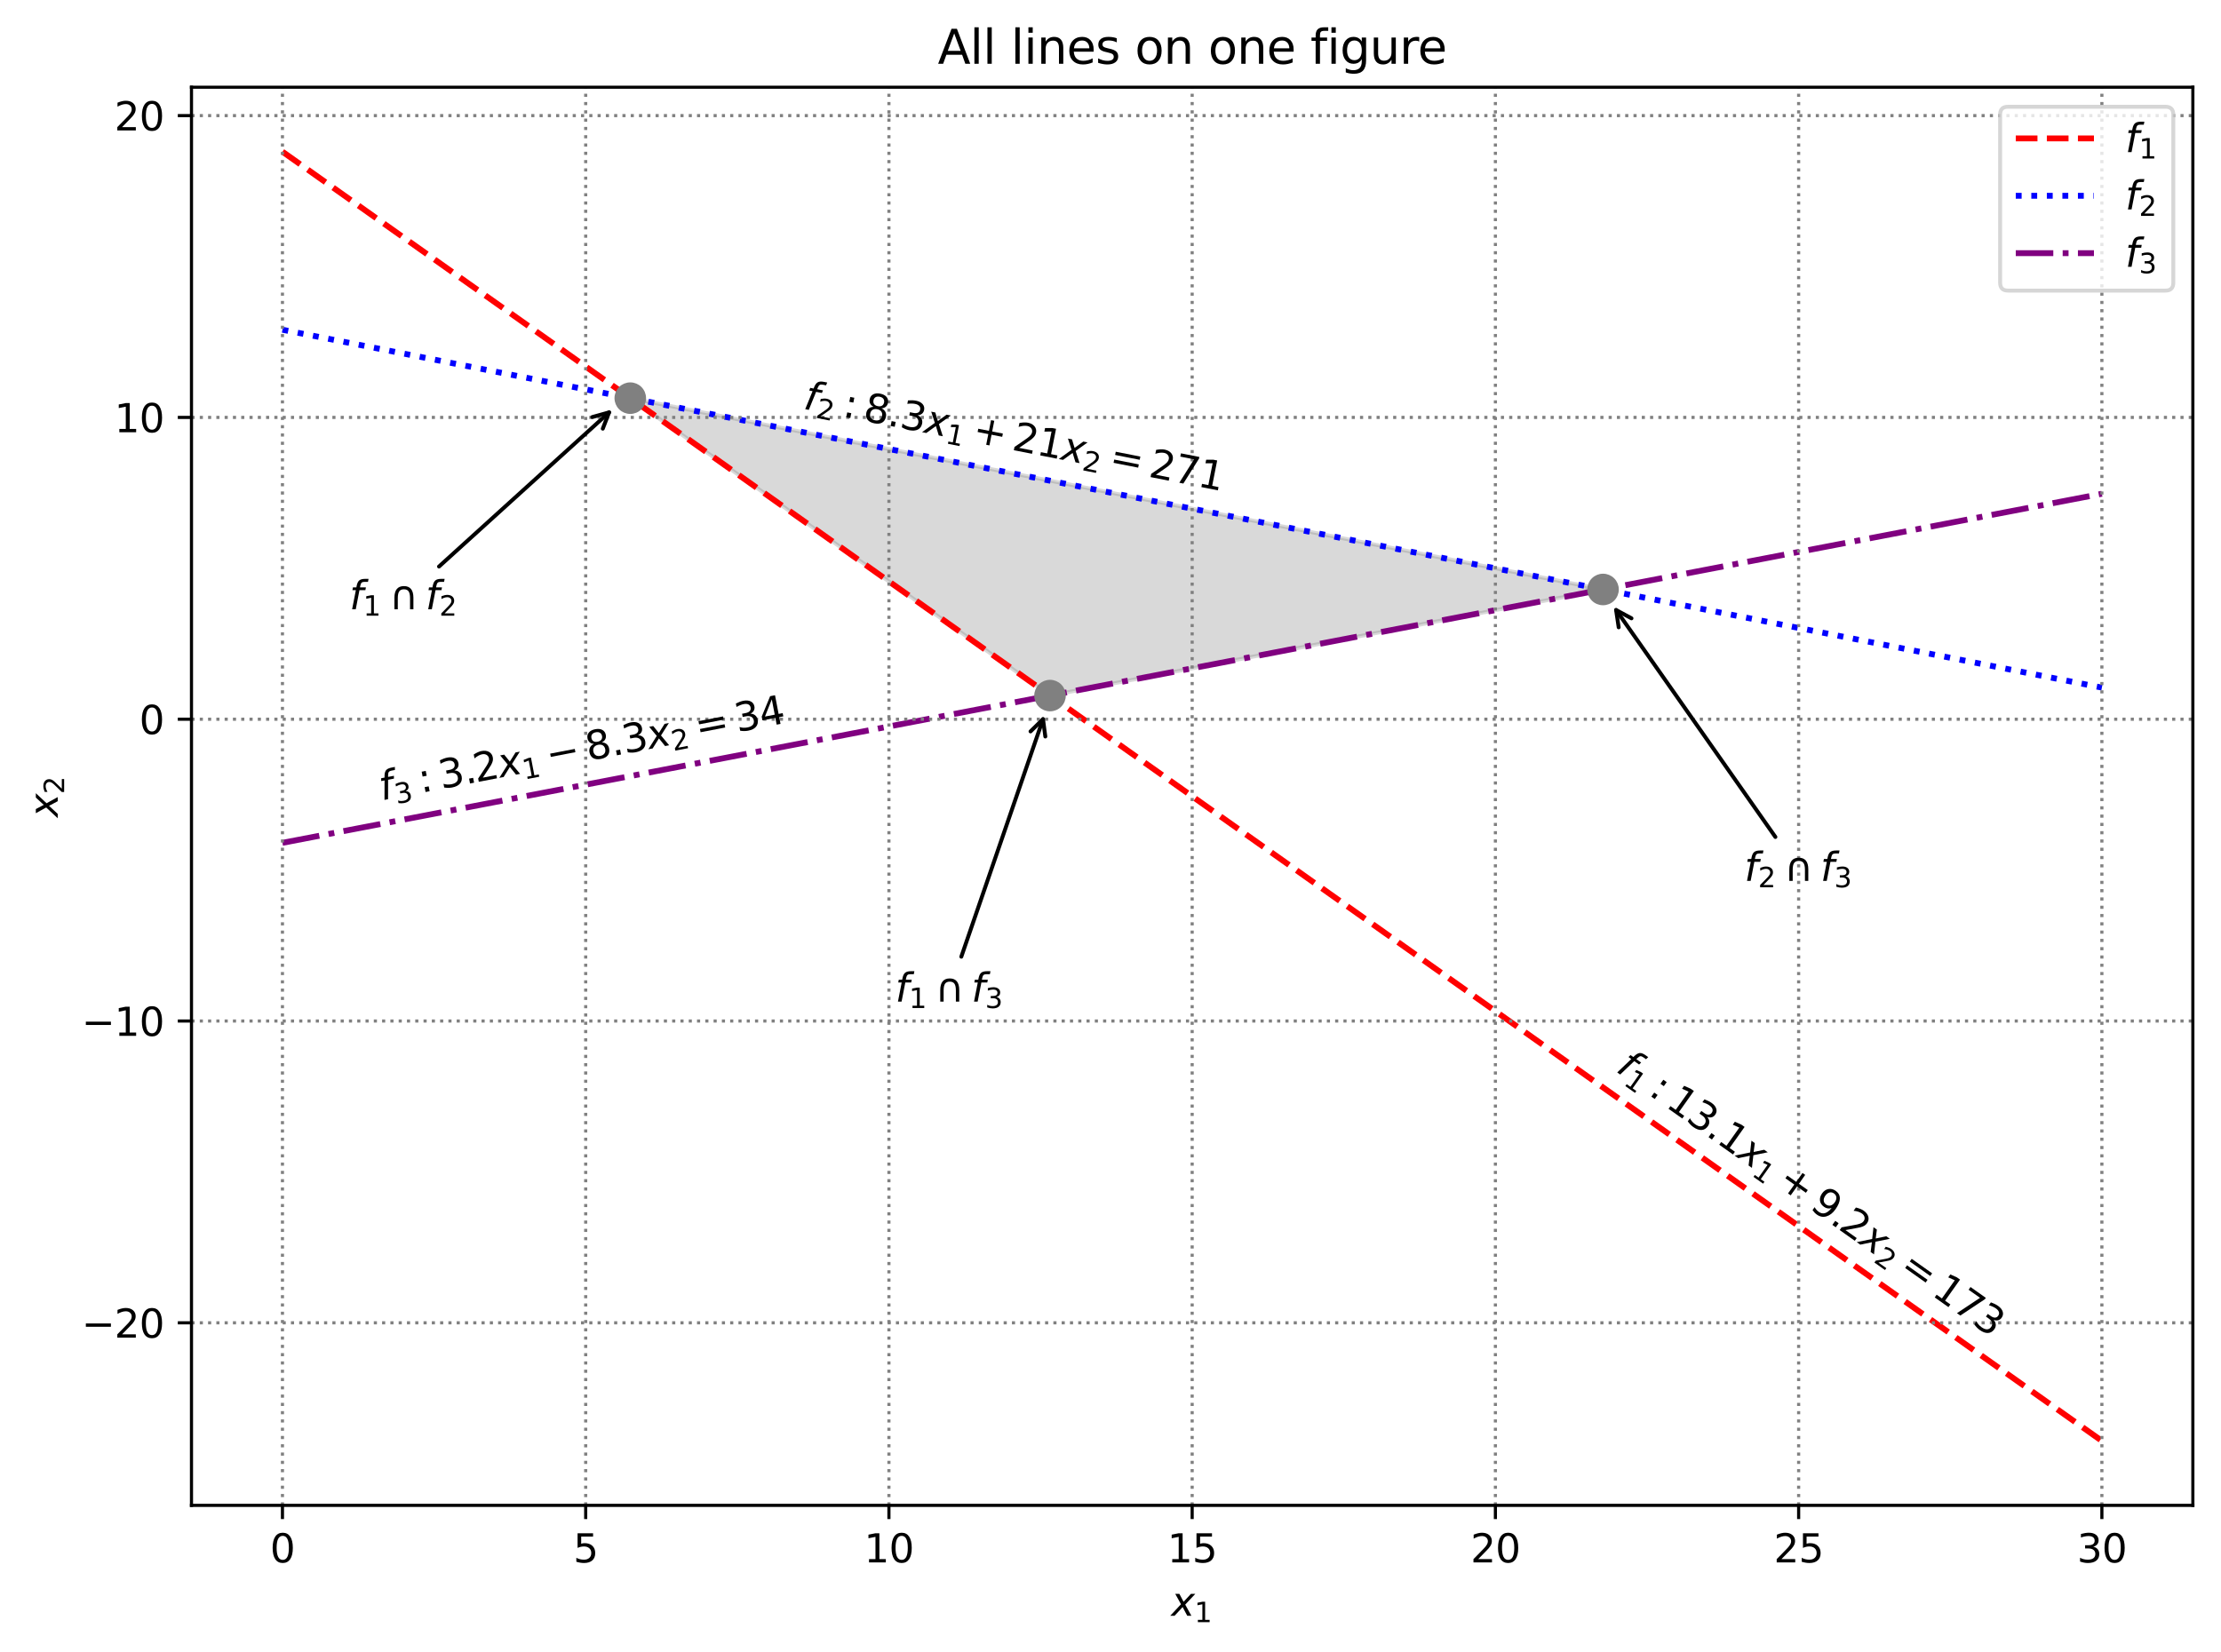 <?xml version="1.0" encoding="utf-8" standalone="no"?>
<!DOCTYPE svg PUBLIC "-//W3C//DTD SVG 1.1//EN"
  "http://www.w3.org/Graphics/SVG/1.1/DTD/svg11.dtd">
<svg xmlns:xlink="http://www.w3.org/1999/xlink" width="568.155pt" height="422.746pt" viewBox="0 0 568.155 422.746" xmlns="http://www.w3.org/2000/svg" version="1.1">
 <defs>
  <style type="text/css">*{stroke-linejoin: round; stroke-linecap: butt}</style>
 </defs>
 <g id="figure_1">
  <g id="patch_1">
   <path d="M 0 422.746 
L 568.155 422.746 
L 568.155 0 
L 0 0 
z
" style="fill: #ffffff"/>
  </g>
  <g id="axes_1">
   <g id="patch_2">
    <path d="M 48.983 385.19 
L 560.955 385.19 
L 560.955 22.318 
L 48.983 22.318 
z
" style="fill: #ffffff"/>
   </g>
   <g id="PolyCollection_1">
    <defs>
     <path id="m28f6c2d7a3" d="M 161.579 -320.623 
L 161.579 -320.801 
L 166.28 -319.876 
L 170.982 -318.952 
L 175.683 -318.027 
L 180.384 -317.102 
L 185.086 -316.177 
L 189.787 -315.252 
L 194.488 -314.327 
L 199.189 -313.402 
L 203.891 -312.477 
L 208.592 -311.552 
L 213.293 -310.627 
L 217.995 -309.702 
L 222.696 -308.777 
L 227.397 -307.853 
L 232.099 -306.928 
L 236.8 -306.003 
L 241.501 -305.078 
L 246.203 -304.153 
L 250.904 -303.228 
L 255.605 -302.303 
L 260.306 -301.378 
L 265.008 -300.453 
L 269.709 -299.528 
L 274.41 -298.603 
L 279.112 -297.679 
L 283.813 -296.754 
L 288.514 -295.829 
L 293.216 -294.904 
L 297.917 -293.979 
L 302.618 -293.054 
L 307.319 -292.129 
L 312.021 -291.204 
L 316.722 -290.279 
L 321.423 -289.354 
L 326.125 -288.429 
L 330.826 -287.504 
L 335.527 -286.58 
L 340.229 -285.655 
L 344.93 -284.73 
L 349.631 -283.805 
L 354.333 -282.88 
L 359.034 -281.955 
L 363.735 -281.03 
L 368.436 -280.105 
L 373.138 -279.18 
L 377.839 -278.255 
L 382.54 -277.33 
L 387.242 -276.406 
L 391.943 -275.481 
L 396.644 -274.556 
L 401.346 -273.631 
L 406.047 -272.706 
L 406.047 -271.142 
L 406.047 -271.142 
L 401.346 -270.24 
L 396.644 -269.337 
L 391.943 -268.435 
L 387.242 -267.533 
L 382.54 -266.631 
L 377.839 -265.728 
L 373.138 -264.826 
L 368.436 -263.924 
L 363.735 -263.022 
L 359.034 -262.12 
L 354.333 -261.217 
L 349.631 -260.315 
L 344.93 -259.413 
L 340.229 -258.511 
L 335.527 -257.608 
L 330.826 -256.706 
L 326.125 -255.804 
L 321.423 -254.902 
L 316.722 -254 
L 312.021 -253.097 
L 307.319 -252.195 
L 302.618 -251.293 
L 297.917 -250.391 
L 293.216 -249.488 
L 288.514 -248.586 
L 283.813 -247.684 
L 279.112 -246.782 
L 274.41 -245.88 
L 269.709 -244.977 
L 265.008 -247.316 
L 260.306 -250.648 
L 255.605 -253.98 
L 250.904 -257.312 
L 246.203 -260.644 
L 241.501 -263.976 
L 236.8 -267.309 
L 232.099 -270.641 
L 227.397 -273.973 
L 222.696 -277.305 
L 217.995 -280.637 
L 213.293 -283.969 
L 208.592 -287.301 
L 203.891 -290.634 
L 199.189 -293.966 
L 194.488 -297.298 
L 189.787 -300.63 
L 185.086 -303.962 
L 180.384 -307.294 
L 175.683 -310.627 
L 170.982 -313.959 
L 166.28 -317.291 
L 161.579 -320.623 
z
" style="stroke: #808080; stroke-opacity: 0.3"/>
    </defs>
    <g clip-path="url(#paf781471c9)">
     <use xlink:href="#m28f6c2d7a3" x="0" y="422.746" style="fill: #808080; fill-opacity: 0.3; stroke: #808080; stroke-opacity: 0.3"/>
    </g>
   </g>
   <g id="line2d_1">
    <path d="M 72.254 38.812 
L 76.956 42.144 
L 81.657 45.477 
L 86.358 48.809 
L 91.059 52.141 
L 95.761 55.473 
L 100.462 58.805 
L 105.163 62.137 
L 109.865 65.47 
L 114.566 68.802 
L 119.267 72.134 
L 123.969 75.466 
L 128.67 78.798 
L 133.371 82.13 
L 138.073 85.463 
L 142.774 88.795 
L 147.475 92.127 
L 152.176 95.459 
L 156.878 98.791 
L 161.579 102.123 
L 166.28 105.455 
L 170.982 108.788 
L 175.683 112.12 
L 180.384 115.452 
L 185.086 118.784 
L 189.787 122.116 
L 194.488 125.448 
L 199.189 128.781 
L 203.891 132.113 
L 208.592 135.445 
L 213.293 138.777 
L 217.995 142.109 
L 222.696 145.441 
L 227.397 148.774 
L 232.099 152.106 
L 236.8 155.438 
L 241.501 158.77 
L 246.203 162.102 
L 250.904 165.434 
L 255.605 168.766 
L 260.306 172.099 
L 265.008 175.431 
L 269.709 178.763 
L 274.41 182.095 
L 279.112 185.427 
L 283.813 188.759 
L 288.514 192.092 
L 293.216 195.424 
L 297.917 198.756 
L 302.618 202.088 
L 307.319 205.42 
L 312.021 208.752 
L 316.722 212.085 
L 321.423 215.417 
L 326.125 218.749 
L 330.826 222.081 
L 335.527 225.413 
L 340.229 228.745 
L 344.93 232.077 
L 349.631 235.41 
L 354.333 238.742 
L 359.034 242.074 
L 363.735 245.406 
L 368.436 248.738 
L 373.138 252.07 
L 377.839 255.403 
L 382.54 258.735 
L 387.242 262.067 
L 391.943 265.399 
L 396.644 268.731 
L 401.346 272.063 
L 406.047 275.396 
L 410.748 278.728 
L 415.449 282.06 
L 420.151 285.392 
L 424.852 288.724 
L 429.553 292.056 
L 434.255 295.388 
L 438.956 298.721 
L 443.657 302.053 
L 448.359 305.385 
L 453.06 308.717 
L 457.761 312.049 
L 462.462 315.381 
L 467.164 318.714 
L 471.865 322.046 
L 476.566 325.378 
L 481.268 328.71 
L 485.969 332.042 
L 490.67 335.374 
L 495.372 338.707 
L 500.073 342.039 
L 504.774 345.371 
L 509.476 348.703 
L 514.177 352.035 
L 518.878 355.367 
L 523.579 358.699 
L 528.281 362.032 
L 532.982 365.364 
L 537.683 368.696 
" clip-path="url(#paf781471c9)" style="fill: none; stroke-dasharray: 5.55,2.4; stroke-dashoffset: 0; stroke: #ff0000; stroke-width: 1.5"/>
   </g>
   <g id="line2d_2">
    <path d="M 72.254 84.372 
L 76.956 85.297 
L 81.657 86.221 
L 86.358 87.146 
L 91.059 88.071 
L 95.761 88.996 
L 100.462 89.921 
L 105.163 90.846 
L 109.865 91.771 
L 114.566 92.696 
L 119.267 93.621 
L 123.969 94.546 
L 128.67 95.471 
L 133.371 96.396 
L 138.073 97.32 
L 142.774 98.245 
L 147.475 99.17 
L 152.176 100.095 
L 156.878 101.02 
L 161.579 101.945 
L 166.28 102.87 
L 170.982 103.795 
L 175.683 104.72 
L 180.384 105.645 
L 185.086 106.57 
L 189.787 107.494 
L 194.488 108.419 
L 199.189 109.344 
L 203.891 110.269 
L 208.592 111.194 
L 213.293 112.119 
L 217.995 113.044 
L 222.696 113.969 
L 227.397 114.894 
L 232.099 115.819 
L 236.8 116.744 
L 241.501 117.669 
L 246.203 118.593 
L 250.904 119.518 
L 255.605 120.443 
L 260.306 121.368 
L 265.008 122.293 
L 269.709 123.218 
L 274.41 124.143 
L 279.112 125.068 
L 283.813 125.993 
L 288.514 126.918 
L 293.216 127.843 
L 297.917 128.767 
L 302.618 129.692 
L 307.319 130.617 
L 312.021 131.542 
L 316.722 132.467 
L 321.423 133.392 
L 326.125 134.317 
L 330.826 135.242 
L 335.527 136.167 
L 340.229 137.092 
L 344.93 138.017 
L 349.631 138.942 
L 354.333 139.866 
L 359.034 140.791 
L 363.735 141.716 
L 368.436 142.641 
L 373.138 143.566 
L 377.839 144.491 
L 382.54 145.416 
L 387.242 146.341 
L 391.943 147.266 
L 396.644 148.191 
L 401.346 149.116 
L 406.047 150.04 
L 410.748 150.965 
L 415.449 151.89 
L 420.151 152.815 
L 424.852 153.74 
L 429.553 154.665 
L 434.255 155.59 
L 438.956 156.515 
L 443.657 157.44 
L 448.359 158.365 
L 453.06 159.29 
L 457.761 160.215 
L 462.462 161.139 
L 467.164 162.064 
L 471.865 162.989 
L 476.566 163.914 
L 481.268 164.839 
L 485.969 165.764 
L 490.67 166.689 
L 495.372 167.614 
L 500.073 168.539 
L 504.774 169.464 
L 509.476 170.389 
L 514.177 171.313 
L 518.878 172.238 
L 523.579 173.163 
L 528.281 174.088 
L 532.982 175.013 
L 537.683 175.938 
" clip-path="url(#paf781471c9)" style="fill: none; stroke-dasharray: 1.5,2.475; stroke-dashoffset: 0; stroke: #0000ff; stroke-width: 1.5"/>
   </g>
   <g id="line2d_3">
    <path d="M 72.254 215.662 
L 76.956 214.76 
L 81.657 213.858 
L 86.358 212.956 
L 91.059 212.054 
L 95.761 211.151 
L 100.462 210.249 
L 105.163 209.347 
L 109.865 208.445 
L 114.566 207.542 
L 119.267 206.64 
L 123.969 205.738 
L 128.67 204.836 
L 133.371 203.934 
L 138.073 203.031 
L 142.774 202.129 
L 147.475 201.227 
L 152.176 200.325 
L 156.878 199.422 
L 161.579 198.52 
L 166.28 197.618 
L 170.982 196.716 
L 175.683 195.814 
L 180.384 194.911 
L 185.086 194.009 
L 189.787 193.107 
L 194.488 192.205 
L 199.189 191.302 
L 203.891 190.4 
L 208.592 189.498 
L 213.293 188.596 
L 217.995 187.694 
L 222.696 186.791 
L 227.397 185.889 
L 232.099 184.987 
L 236.8 184.085 
L 241.501 183.182 
L 246.203 182.28 
L 250.904 181.378 
L 255.605 180.476 
L 260.306 179.574 
L 265.008 178.671 
L 269.709 177.769 
L 274.41 176.867 
L 279.112 175.965 
L 283.813 175.062 
L 288.514 174.16 
L 293.216 173.258 
L 297.917 172.356 
L 302.618 171.454 
L 307.319 170.551 
L 312.021 169.649 
L 316.722 168.747 
L 321.423 167.845 
L 326.125 166.942 
L 330.826 166.04 
L 335.527 165.138 
L 340.229 164.236 
L 344.93 163.334 
L 349.631 162.431 
L 354.333 161.529 
L 359.034 160.627 
L 363.735 159.725 
L 368.436 158.822 
L 373.138 157.92 
L 377.839 157.018 
L 382.54 156.116 
L 387.242 155.214 
L 391.943 154.311 
L 396.644 153.409 
L 401.346 152.507 
L 406.047 151.605 
L 410.748 150.702 
L 415.449 149.8 
L 420.151 148.898 
L 424.852 147.996 
L 429.553 147.093 
L 434.255 146.191 
L 438.956 145.289 
L 443.657 144.387 
L 448.359 143.485 
L 453.06 142.582 
L 457.761 141.68 
L 462.462 140.778 
L 467.164 139.876 
L 471.865 138.973 
L 476.566 138.071 
L 481.268 137.169 
L 485.969 136.267 
L 490.67 135.365 
L 495.372 134.462 
L 500.073 133.56 
L 504.774 132.658 
L 509.476 131.756 
L 514.177 130.853 
L 518.878 129.951 
L 523.579 129.049 
L 528.281 128.147 
L 532.982 127.245 
L 537.683 126.342 
" clip-path="url(#paf781471c9)" style="fill: none; stroke-dasharray: 9.6,2.4,1.5,2.4; stroke-dashoffset: 0; stroke: #800080; stroke-width: 1.5"/>
   </g>
   <g id="PathCollection_1">
    <defs>
     <path id="mb3c581206c" d="M 0 3.536 
C 0.938 3.536 1.837 3.163 2.5 2.5 
C 3.163 1.837 3.536 0.938 3.536 0 
C 3.536 -0.938 3.163 -1.837 2.5 -2.5 
C 1.837 -3.163 0.938 -3.536 0 -3.536 
C -0.938 -3.536 -1.837 -3.163 -2.5 -2.5 
C -3.163 -1.837 -3.536 -0.938 -3.536 0 
C -3.536 0.938 -3.163 1.837 -2.5 2.5 
C -1.837 3.163 -0.938 3.536 0 3.536 
z
" style="stroke: #808080"/>
    </defs>
    <g clip-path="url(#paf781471c9)">
     <use xlink:href="#mb3c581206c" x="161.231" y="101.877" style="fill: #808080; stroke: #808080"/>
     <use xlink:href="#mb3c581206c" x="410.071" y="150.832" style="fill: #808080; stroke: #808080"/>
     <use xlink:href="#mb3c581206c" x="268.606" y="177.981" style="fill: #808080; stroke: #808080"/>
    </g>
   </g>
   <g id="matplotlib.axis_1">
    <g id="xtick_1">
     <g id="line2d_4">
      <path d="M 72.254 385.19 
L 72.254 22.318 
" clip-path="url(#paf781471c9)" style="fill: none; stroke-dasharray: 0.8,1.32; stroke-dashoffset: 0; stroke: #808080; stroke-width: 0.8"/>
     </g>
     <g id="line2d_5">
      <defs>
       <path id="m3955de0d2a" d="M 0 0 
L 0 3.5 
" style="stroke: #000000; stroke-width: 0.8"/>
      </defs>
      <g>
       <use xlink:href="#m3955de0d2a" x="72.254" y="385.19" style="stroke: #000000; stroke-width: 0.8"/>
      </g>
     </g>
     <g id="text_1">
      <!-- 0 -->
      <g transform="translate(69.073 399.789) scale(0.1 -0.1)">
       <defs>
        <path id="DejaVuSans-30" d="M 2034 4250 
Q 1547 4250 1301 3770 
Q 1056 3291 1056 2328 
Q 1056 1369 1301 889 
Q 1547 409 2034 409 
Q 2525 409 2770 889 
Q 3016 1369 3016 2328 
Q 3016 3291 2770 3770 
Q 2525 4250 2034 4250 
z
M 2034 4750 
Q 2819 4750 3233 4129 
Q 3647 3509 3647 2328 
Q 3647 1150 3233 529 
Q 2819 -91 2034 -91 
Q 1250 -91 836 529 
Q 422 1150 422 2328 
Q 422 3509 836 4129 
Q 1250 4750 2034 4750 
z
" transform="scale(0.016)"/>
       </defs>
       <use xlink:href="#DejaVuSans-30"/>
      </g>
     </g>
    </g>
    <g id="xtick_2">
     <g id="line2d_6">
      <path d="M 149.826 385.19 
L 149.826 22.318 
" clip-path="url(#paf781471c9)" style="fill: none; stroke-dasharray: 0.8,1.32; stroke-dashoffset: 0; stroke: #808080; stroke-width: 0.8"/>
     </g>
     <g id="line2d_7">
      <g>
       <use xlink:href="#m3955de0d2a" x="149.826" y="385.19" style="stroke: #000000; stroke-width: 0.8"/>
      </g>
     </g>
     <g id="text_2">
      <!-- 5 -->
      <g transform="translate(146.645 399.789) scale(0.1 -0.1)">
       <defs>
        <path id="DejaVuSans-35" d="M 691 4666 
L 3169 4666 
L 3169 4134 
L 1269 4134 
L 1269 2991 
Q 1406 3038 1543 3061 
Q 1681 3084 1819 3084 
Q 2600 3084 3056 2656 
Q 3513 2228 3513 1497 
Q 3513 744 3044 326 
Q 2575 -91 1722 -91 
Q 1428 -91 1123 -41 
Q 819 9 494 109 
L 494 744 
Q 775 591 1075 516 
Q 1375 441 1709 441 
Q 2250 441 2565 725 
Q 2881 1009 2881 1497 
Q 2881 1984 2565 2268 
Q 2250 2553 1709 2553 
Q 1456 2553 1204 2497 
Q 953 2441 691 2322 
L 691 4666 
z
" transform="scale(0.016)"/>
       </defs>
       <use xlink:href="#DejaVuSans-35"/>
      </g>
     </g>
    </g>
    <g id="xtick_3">
     <g id="line2d_8">
      <path d="M 227.397 385.19 
L 227.397 22.318 
" clip-path="url(#paf781471c9)" style="fill: none; stroke-dasharray: 0.8,1.32; stroke-dashoffset: 0; stroke: #808080; stroke-width: 0.8"/>
     </g>
     <g id="line2d_9">
      <g>
       <use xlink:href="#m3955de0d2a" x="227.397" y="385.19" style="stroke: #000000; stroke-width: 0.8"/>
      </g>
     </g>
     <g id="text_3">
      <!-- 10 -->
      <g transform="translate(221.035 399.789) scale(0.1 -0.1)">
       <defs>
        <path id="DejaVuSans-31" d="M 794 531 
L 1825 531 
L 1825 4091 
L 703 3866 
L 703 4441 
L 1819 4666 
L 2450 4666 
L 2450 531 
L 3481 531 
L 3481 0 
L 794 0 
L 794 531 
z
" transform="scale(0.016)"/>
       </defs>
       <use xlink:href="#DejaVuSans-31"/>
       <use xlink:href="#DejaVuSans-30" x="63.623"/>
      </g>
     </g>
    </g>
    <g id="xtick_4">
     <g id="line2d_10">
      <path d="M 304.969 385.19 
L 304.969 22.318 
" clip-path="url(#paf781471c9)" style="fill: none; stroke-dasharray: 0.8,1.32; stroke-dashoffset: 0; stroke: #808080; stroke-width: 0.8"/>
     </g>
     <g id="line2d_11">
      <g>
       <use xlink:href="#m3955de0d2a" x="304.969" y="385.19" style="stroke: #000000; stroke-width: 0.8"/>
      </g>
     </g>
     <g id="text_4">
      <!-- 15 -->
      <g transform="translate(298.606 399.789) scale(0.1 -0.1)">
       <use xlink:href="#DejaVuSans-31"/>
       <use xlink:href="#DejaVuSans-35" x="63.623"/>
      </g>
     </g>
    </g>
    <g id="xtick_5">
     <g id="line2d_12">
      <path d="M 382.54 385.19 
L 382.54 22.318 
" clip-path="url(#paf781471c9)" style="fill: none; stroke-dasharray: 0.8,1.32; stroke-dashoffset: 0; stroke: #808080; stroke-width: 0.8"/>
     </g>
     <g id="line2d_13">
      <g>
       <use xlink:href="#m3955de0d2a" x="382.54" y="385.19" style="stroke: #000000; stroke-width: 0.8"/>
      </g>
     </g>
     <g id="text_5">
      <!-- 20 -->
      <g transform="translate(376.178 399.789) scale(0.1 -0.1)">
       <defs>
        <path id="DejaVuSans-32" d="M 1228 531 
L 3431 531 
L 3431 0 
L 469 0 
L 469 531 
Q 828 903 1448 1529 
Q 2069 2156 2228 2338 
Q 2531 2678 2651 2914 
Q 2772 3150 2772 3378 
Q 2772 3750 2511 3984 
Q 2250 4219 1831 4219 
Q 1534 4219 1204 4116 
Q 875 4013 500 3803 
L 500 4441 
Q 881 4594 1212 4672 
Q 1544 4750 1819 4750 
Q 2544 4750 2975 4387 
Q 3406 4025 3406 3419 
Q 3406 3131 3298 2873 
Q 3191 2616 2906 2266 
Q 2828 2175 2409 1742 
Q 1991 1309 1228 531 
z
" transform="scale(0.016)"/>
       </defs>
       <use xlink:href="#DejaVuSans-32"/>
       <use xlink:href="#DejaVuSans-30" x="63.623"/>
      </g>
     </g>
    </g>
    <g id="xtick_6">
     <g id="line2d_14">
      <path d="M 460.112 385.19 
L 460.112 22.318 
" clip-path="url(#paf781471c9)" style="fill: none; stroke-dasharray: 0.8,1.32; stroke-dashoffset: 0; stroke: #808080; stroke-width: 0.8"/>
     </g>
     <g id="line2d_15">
      <g>
       <use xlink:href="#m3955de0d2a" x="460.112" y="385.19" style="stroke: #000000; stroke-width: 0.8"/>
      </g>
     </g>
     <g id="text_6">
      <!-- 25 -->
      <g transform="translate(453.749 399.789) scale(0.1 -0.1)">
       <use xlink:href="#DejaVuSans-32"/>
       <use xlink:href="#DejaVuSans-35" x="63.623"/>
      </g>
     </g>
    </g>
    <g id="xtick_7">
     <g id="line2d_16">
      <path d="M 537.683 385.19 
L 537.683 22.318 
" clip-path="url(#paf781471c9)" style="fill: none; stroke-dasharray: 0.8,1.32; stroke-dashoffset: 0; stroke: #808080; stroke-width: 0.8"/>
     </g>
     <g id="line2d_17">
      <g>
       <use xlink:href="#m3955de0d2a" x="537.683" y="385.19" style="stroke: #000000; stroke-width: 0.8"/>
      </g>
     </g>
     <g id="text_7">
      <!-- 30 -->
      <g transform="translate(531.321 399.789) scale(0.1 -0.1)">
       <defs>
        <path id="DejaVuSans-33" d="M 2597 2516 
Q 3050 2419 3304 2112 
Q 3559 1806 3559 1356 
Q 3559 666 3084 287 
Q 2609 -91 1734 -91 
Q 1441 -91 1130 -33 
Q 819 25 488 141 
L 488 750 
Q 750 597 1062 519 
Q 1375 441 1716 441 
Q 2309 441 2620 675 
Q 2931 909 2931 1356 
Q 2931 1769 2642 2001 
Q 2353 2234 1838 2234 
L 1294 2234 
L 1294 2753 
L 1863 2753 
Q 2328 2753 2575 2939 
Q 2822 3125 2822 3475 
Q 2822 3834 2567 4026 
Q 2313 4219 1838 4219 
Q 1578 4219 1281 4162 
Q 984 4106 628 3988 
L 628 4550 
Q 988 4650 1302 4700 
Q 1616 4750 1894 4750 
Q 2613 4750 3031 4423 
Q 3450 4097 3450 3541 
Q 3450 3153 3228 2886 
Q 3006 2619 2597 2516 
z
" transform="scale(0.016)"/>
       </defs>
       <use xlink:href="#DejaVuSans-33"/>
       <use xlink:href="#DejaVuSans-30" x="63.623"/>
      </g>
     </g>
    </g>
    <g id="text_8">
     <!-- $x_1$ -->
     <g transform="translate(299.619 413.467) scale(0.1 -0.1)">
      <defs>
       <path id="DejaVuSans-Oblique-78" d="M 3841 3500 
L 2234 1784 
L 3219 0 
L 2559 0 
L 1819 1388 
L 531 0 
L -166 0 
L 1556 1844 
L 641 3500 
L 1300 3500 
L 1972 2234 
L 3144 3500 
L 3841 3500 
z
" transform="scale(0.016)"/>
      </defs>
      <use xlink:href="#DejaVuSans-Oblique-78" transform="translate(0 0.312)"/>
      <use xlink:href="#DejaVuSans-31" transform="translate(59.18 -16.094) scale(0.7)"/>
     </g>
    </g>
   </g>
   <g id="matplotlib.axis_2">
    <g id="ytick_1">
     <g id="line2d_18">
      <path d="M 48.983 338.478 
L 560.955 338.478 
" clip-path="url(#paf781471c9)" style="fill: none; stroke-dasharray: 0.8,1.32; stroke-dashoffset: 0; stroke: #808080; stroke-width: 0.8"/>
     </g>
     <g id="line2d_19">
      <defs>
       <path id="m53ee4f1392" d="M 0 0 
L -3.5 0 
" style="stroke: #000000; stroke-width: 0.8"/>
      </defs>
      <g>
       <use xlink:href="#m53ee4f1392" x="48.983" y="338.478" style="stroke: #000000; stroke-width: 0.8"/>
      </g>
     </g>
     <g id="text_9">
      <!-- −20 -->
      <g transform="translate(20.878 342.277) scale(0.1 -0.1)">
       <defs>
        <path id="DejaVuSans-2212" d="M 678 2272 
L 4684 2272 
L 4684 1741 
L 678 1741 
L 678 2272 
z
" transform="scale(0.016)"/>
       </defs>
       <use xlink:href="#DejaVuSans-2212"/>
       <use xlink:href="#DejaVuSans-32" x="83.789"/>
       <use xlink:href="#DejaVuSans-30" x="147.412"/>
      </g>
     </g>
    </g>
    <g id="ytick_2">
     <g id="line2d_20">
      <path d="M 48.983 261.253 
L 560.955 261.253 
" clip-path="url(#paf781471c9)" style="fill: none; stroke-dasharray: 0.8,1.32; stroke-dashoffset: 0; stroke: #808080; stroke-width: 0.8"/>
     </g>
     <g id="line2d_21">
      <g>
       <use xlink:href="#m53ee4f1392" x="48.983" y="261.253" style="stroke: #000000; stroke-width: 0.8"/>
      </g>
     </g>
     <g id="text_10">
      <!-- −10 -->
      <g transform="translate(20.878 265.052) scale(0.1 -0.1)">
       <use xlink:href="#DejaVuSans-2212"/>
       <use xlink:href="#DejaVuSans-31" x="83.789"/>
       <use xlink:href="#DejaVuSans-30" x="147.412"/>
      </g>
     </g>
    </g>
    <g id="ytick_3">
     <g id="line2d_22">
      <path d="M 48.983 184.028 
L 560.955 184.028 
" clip-path="url(#paf781471c9)" style="fill: none; stroke-dasharray: 0.8,1.32; stroke-dashoffset: 0; stroke: #808080; stroke-width: 0.8"/>
     </g>
     <g id="line2d_23">
      <g>
       <use xlink:href="#m53ee4f1392" x="48.983" y="184.028" style="stroke: #000000; stroke-width: 0.8"/>
      </g>
     </g>
     <g id="text_11">
      <!-- 0 -->
      <g transform="translate(35.62 187.827) scale(0.1 -0.1)">
       <use xlink:href="#DejaVuSans-30"/>
      </g>
     </g>
    </g>
    <g id="ytick_4">
     <g id="line2d_24">
      <path d="M 48.983 106.804 
L 560.955 106.804 
" clip-path="url(#paf781471c9)" style="fill: none; stroke-dasharray: 0.8,1.32; stroke-dashoffset: 0; stroke: #808080; stroke-width: 0.8"/>
     </g>
     <g id="line2d_25">
      <g>
       <use xlink:href="#m53ee4f1392" x="48.983" y="106.804" style="stroke: #000000; stroke-width: 0.8"/>
      </g>
     </g>
     <g id="text_12">
      <!-- 10 -->
      <g transform="translate(29.258 110.603) scale(0.1 -0.1)">
       <use xlink:href="#DejaVuSans-31"/>
       <use xlink:href="#DejaVuSans-30" x="63.623"/>
      </g>
     </g>
    </g>
    <g id="ytick_5">
     <g id="line2d_26">
      <path d="M 48.983 29.579 
L 560.955 29.579 
" clip-path="url(#paf781471c9)" style="fill: none; stroke-dasharray: 0.8,1.32; stroke-dashoffset: 0; stroke: #808080; stroke-width: 0.8"/>
     </g>
     <g id="line2d_27">
      <g>
       <use xlink:href="#m53ee4f1392" x="48.983" y="29.579" style="stroke: #000000; stroke-width: 0.8"/>
      </g>
     </g>
     <g id="text_13">
      <!-- 20 -->
      <g transform="translate(29.258 33.378) scale(0.1 -0.1)">
       <use xlink:href="#DejaVuSans-32"/>
       <use xlink:href="#DejaVuSans-30" x="63.623"/>
      </g>
     </g>
    </g>
    <g id="text_14">
     <!-- $x_2$ -->
     <g transform="translate(14.798 209.104) rotate(-90) scale(0.1 -0.1)">
      <use xlink:href="#DejaVuSans-Oblique-78" transform="translate(0 0.312)"/>
      <use xlink:href="#DejaVuSans-32" transform="translate(59.18 -16.094) scale(0.7)"/>
     </g>
    </g>
   </g>
   <g id="patch_3">
    <path d="M 48.983 385.19 
L 48.983 22.318 
" style="fill: none; stroke: #000000; stroke-width: 0.8; stroke-linejoin: miter; stroke-linecap: square"/>
   </g>
   <g id="patch_4">
    <path d="M 560.955 385.19 
L 560.955 22.318 
" style="fill: none; stroke: #000000; stroke-width: 0.8; stroke-linejoin: miter; stroke-linecap: square"/>
   </g>
   <g id="patch_5">
    <path d="M 48.983 385.19 
L 560.955 385.19 
" style="fill: none; stroke: #000000; stroke-width: 0.8; stroke-linejoin: miter; stroke-linecap: square"/>
   </g>
   <g id="patch_6">
    <path d="M 48.983 22.318 
L 560.955 22.318 
" style="fill: none; stroke: #000000; stroke-width: 0.8; stroke-linejoin: miter; stroke-linecap: square"/>
   </g>
   <g id="text_15">
    <!-- $f_1: 13.1x_1 + 9.2x_2 = 173$ -->
    <g transform="translate(413.138 274.011) rotate(35.328) scale(0.1 -0.1)">
     <defs>
      <path id="DejaVuSans-Oblique-66" d="M 3059 4863 
L 2969 4384 
L 2419 4384 
Q 2106 4384 1964 4261 
Q 1822 4138 1753 3809 
L 1691 3500 
L 2638 3500 
L 2553 3053 
L 1606 3053 
L 1013 0 
L 434 0 
L 1031 3053 
L 481 3053 
L 563 3500 
L 1113 3500 
L 1159 3744 
Q 1278 4363 1576 4613 
Q 1875 4863 2516 4863 
L 3059 4863 
z
" transform="scale(0.016)"/>
      <path id="DejaVuSans-3a" d="M 750 794 
L 1409 794 
L 1409 0 
L 750 0 
L 750 794 
z
M 750 3309 
L 1409 3309 
L 1409 2516 
L 750 2516 
L 750 3309 
z
" transform="scale(0.016)"/>
      <path id="DejaVuSans-2e" d="M 684 794 
L 1344 794 
L 1344 0 
L 684 0 
L 684 794 
z
" transform="scale(0.016)"/>
      <path id="DejaVuSans-2b" d="M 2944 4013 
L 2944 2272 
L 4684 2272 
L 4684 1741 
L 2944 1741 
L 2944 0 
L 2419 0 
L 2419 1741 
L 678 1741 
L 678 2272 
L 2419 2272 
L 2419 4013 
L 2944 4013 
z
" transform="scale(0.016)"/>
      <path id="DejaVuSans-39" d="M 703 97 
L 703 672 
Q 941 559 1184 500 
Q 1428 441 1663 441 
Q 2288 441 2617 861 
Q 2947 1281 2994 2138 
Q 2813 1869 2534 1725 
Q 2256 1581 1919 1581 
Q 1219 1581 811 2004 
Q 403 2428 403 3163 
Q 403 3881 828 4315 
Q 1253 4750 1959 4750 
Q 2769 4750 3195 4129 
Q 3622 3509 3622 2328 
Q 3622 1225 3098 567 
Q 2575 -91 1691 -91 
Q 1453 -91 1209 -44 
Q 966 3 703 97 
z
M 1959 2075 
Q 2384 2075 2632 2365 
Q 2881 2656 2881 3163 
Q 2881 3666 2632 3958 
Q 2384 4250 1959 4250 
Q 1534 4250 1286 3958 
Q 1038 3666 1038 3163 
Q 1038 2656 1286 2365 
Q 1534 2075 1959 2075 
z
" transform="scale(0.016)"/>
      <path id="DejaVuSans-3d" d="M 678 2906 
L 4684 2906 
L 4684 2381 
L 678 2381 
L 678 2906 
z
M 678 1631 
L 4684 1631 
L 4684 1100 
L 678 1100 
L 678 1631 
z
" transform="scale(0.016)"/>
      <path id="DejaVuSans-37" d="M 525 4666 
L 3525 4666 
L 3525 4397 
L 1831 0 
L 1172 0 
L 2766 4134 
L 525 4134 
L 525 4666 
z
" transform="scale(0.016)"/>
     </defs>
     <use xlink:href="#DejaVuSans-Oblique-66" transform="translate(0 0.016)"/>
     <use xlink:href="#DejaVuSans-31" transform="translate(35.205 -16.391) scale(0.7)"/>
     <use xlink:href="#DejaVuSans-3a" transform="translate(101.958 0.016)"/>
     <use xlink:href="#DejaVuSans-31" transform="translate(155.132 0.016)"/>
     <use xlink:href="#DejaVuSans-33" transform="translate(218.755 0.016)"/>
     <use xlink:href="#DejaVuSans-2e" transform="translate(282.378 0.016)"/>
     <use xlink:href="#DejaVuSans-31" transform="translate(314.165 0.016)"/>
     <use xlink:href="#DejaVuSans-Oblique-78" transform="translate(377.788 0.016)"/>
     <use xlink:href="#DejaVuSans-31" transform="translate(436.968 -16.391) scale(0.7)"/>
     <use xlink:href="#DejaVuSans-2b" transform="translate(503.721 0.016)"/>
     <use xlink:href="#DejaVuSans-39" transform="translate(606.992 0.016)"/>
     <use xlink:href="#DejaVuSans-2e" transform="translate(670.615 0.016)"/>
     <use xlink:href="#DejaVuSans-32" transform="translate(696.902 0.016)"/>
     <use xlink:href="#DejaVuSans-Oblique-78" transform="translate(760.525 0.016)"/>
     <use xlink:href="#DejaVuSans-32" transform="translate(819.705 -16.391) scale(0.7)"/>
     <use xlink:href="#DejaVuSans-3d" transform="translate(886.458 0.016)"/>
     <use xlink:href="#DejaVuSans-31" transform="translate(989.729 0.016)"/>
     <use xlink:href="#DejaVuSans-37" transform="translate(1053.353 0.016)"/>
     <use xlink:href="#DejaVuSans-33" transform="translate(1116.976 0.016)"/>
    </g>
   </g>
   <g id="text_16">
    <!-- $f_2: 8.3x_1 + 21x_2 = 271$ -->
    <g transform="translate(205.303 104.566) rotate(11.13) scale(0.1 -0.1)">
     <defs>
      <path id="DejaVuSans-38" d="M 2034 2216 
Q 1584 2216 1326 1975 
Q 1069 1734 1069 1313 
Q 1069 891 1326 650 
Q 1584 409 2034 409 
Q 2484 409 2743 651 
Q 3003 894 3003 1313 
Q 3003 1734 2745 1975 
Q 2488 2216 2034 2216 
z
M 1403 2484 
Q 997 2584 770 2862 
Q 544 3141 544 3541 
Q 544 4100 942 4425 
Q 1341 4750 2034 4750 
Q 2731 4750 3128 4425 
Q 3525 4100 3525 3541 
Q 3525 3141 3298 2862 
Q 3072 2584 2669 2484 
Q 3125 2378 3379 2068 
Q 3634 1759 3634 1313 
Q 3634 634 3220 271 
Q 2806 -91 2034 -91 
Q 1263 -91 848 271 
Q 434 634 434 1313 
Q 434 1759 690 2068 
Q 947 2378 1403 2484 
z
M 1172 3481 
Q 1172 3119 1398 2916 
Q 1625 2713 2034 2713 
Q 2441 2713 2670 2916 
Q 2900 3119 2900 3481 
Q 2900 3844 2670 4047 
Q 2441 4250 2034 4250 
Q 1625 4250 1398 4047 
Q 1172 3844 1172 3481 
z
" transform="scale(0.016)"/>
     </defs>
     <use xlink:href="#DejaVuSans-Oblique-66" transform="translate(0 0.016)"/>
     <use xlink:href="#DejaVuSans-32" transform="translate(35.205 -16.391) scale(0.7)"/>
     <use xlink:href="#DejaVuSans-3a" transform="translate(101.958 0.016)"/>
     <use xlink:href="#DejaVuSans-38" transform="translate(155.132 0.016)"/>
     <use xlink:href="#DejaVuSans-2e" transform="translate(218.755 0.016)"/>
     <use xlink:href="#DejaVuSans-33" transform="translate(250.542 0.016)"/>
     <use xlink:href="#DejaVuSans-Oblique-78" transform="translate(314.165 0.016)"/>
     <use xlink:href="#DejaVuSans-31" transform="translate(373.345 -16.391) scale(0.7)"/>
     <use xlink:href="#DejaVuSans-2b" transform="translate(440.098 0.016)"/>
     <use xlink:href="#DejaVuSans-32" transform="translate(543.369 0.016)"/>
     <use xlink:href="#DejaVuSans-31" transform="translate(606.992 0.016)"/>
     <use xlink:href="#DejaVuSans-Oblique-78" transform="translate(670.615 0.016)"/>
     <use xlink:href="#DejaVuSans-32" transform="translate(729.795 -16.391) scale(0.7)"/>
     <use xlink:href="#DejaVuSans-3d" transform="translate(796.548 0.016)"/>
     <use xlink:href="#DejaVuSans-32" transform="translate(899.819 0.016)"/>
     <use xlink:href="#DejaVuSans-37" transform="translate(963.442 0.016)"/>
     <use xlink:href="#DejaVuSans-31" transform="translate(1027.065 0.016)"/>
    </g>
   </g>
   <g id="text_17">
    <!-- $f_3: 3.2x_1 - 8.3x_2 = 34$ -->
    <g transform="translate(97.678 204.804) rotate(-10.864) scale(0.1 -0.1)">
     <defs>
      <path id="DejaVuSans-34" d="M 2419 4116 
L 825 1625 
L 2419 1625 
L 2419 4116 
z
M 2253 4666 
L 3047 4666 
L 3047 1625 
L 3713 1625 
L 3713 1100 
L 3047 1100 
L 3047 0 
L 2419 0 
L 2419 1100 
L 313 1100 
L 313 1709 
L 2253 4666 
z
" transform="scale(0.016)"/>
     </defs>
     <use xlink:href="#DejaVuSans-Oblique-66" transform="translate(0 0.016)"/>
     <use xlink:href="#DejaVuSans-33" transform="translate(35.205 -16.391) scale(0.7)"/>
     <use xlink:href="#DejaVuSans-3a" transform="translate(101.958 0.016)"/>
     <use xlink:href="#DejaVuSans-33" transform="translate(155.132 0.016)"/>
     <use xlink:href="#DejaVuSans-2e" transform="translate(218.755 0.016)"/>
     <use xlink:href="#DejaVuSans-32" transform="translate(245.042 0.016)"/>
     <use xlink:href="#DejaVuSans-Oblique-78" transform="translate(308.665 0.016)"/>
     <use xlink:href="#DejaVuSans-31" transform="translate(367.845 -16.391) scale(0.7)"/>
     <use xlink:href="#DejaVuSans-2212" transform="translate(434.598 0.016)"/>
     <use xlink:href="#DejaVuSans-38" transform="translate(537.869 0.016)"/>
     <use xlink:href="#DejaVuSans-2e" transform="translate(601.492 0.016)"/>
     <use xlink:href="#DejaVuSans-33" transform="translate(633.279 0.016)"/>
     <use xlink:href="#DejaVuSans-Oblique-78" transform="translate(696.902 0.016)"/>
     <use xlink:href="#DejaVuSans-32" transform="translate(756.082 -16.391) scale(0.7)"/>
     <use xlink:href="#DejaVuSans-3d" transform="translate(822.835 0.016)"/>
     <use xlink:href="#DejaVuSans-33" transform="translate(926.106 0.016)"/>
     <use xlink:href="#DejaVuSans-34" transform="translate(989.729 0.016)"/>
    </g>
   </g>
   <g id="patch_7">
    <path d="M 112.306 144.959 
Q 134.477 124.861 155.82 105.513 
" style="fill: none; stroke: #000000; stroke-linecap: round"/>
    <path d="M 151.513 106.718 
L 155.82 105.513 
L 154.2 109.681 
" style="fill: none; stroke: #000000; stroke-linecap: round"/>
   </g>
   <g id="text_18">
    <!-- $f_1 \cap f_2$ -->
    <g transform="translate(89.383 155.898) scale(0.1 -0.1)">
     <defs>
      <path id="DejaVuSans-2229" d="M 825 1850 
Q 825 2775 1208 3240 
Q 1591 3706 2344 3706 
Q 3094 3706 3476 3240 
Q 3859 2775 3859 1850 
L 3859 0 
L 3322 0 
L 3322 1772 
Q 3322 2534 3090 2864 
Q 2859 3194 2344 3194 
Q 1825 3194 1594 2864 
Q 1363 2534 1363 1772 
L 1363 0 
L 825 0 
L 825 1850 
z
" transform="scale(0.016)"/>
     </defs>
     <use xlink:href="#DejaVuSans-Oblique-66" transform="translate(0 0.016)"/>
     <use xlink:href="#DejaVuSans-31" transform="translate(35.205 -16.391) scale(0.7)"/>
     <use xlink:href="#DejaVuSans-2229" transform="translate(101.958 0.016)"/>
     <use xlink:href="#DejaVuSans-Oblique-66" transform="translate(194.634 0.016)"/>
     <use xlink:href="#DejaVuSans-32" transform="translate(229.839 -16.391) scale(0.7)"/>
    </g>
   </g>
   <g id="patch_8">
    <path d="M 454.164 214.163 
Q 433.468 184.669 413.415 156.09 
" style="fill: none; stroke: #000000; stroke-linecap: round"/>
    <path d="M 414.076 160.513 
L 413.415 156.09 
L 417.35 158.215 
" style="fill: none; stroke: #000000; stroke-linecap: round"/>
   </g>
   <g id="text_19">
    <!-- $f_2 \cap f_3$ -->
    <g transform="translate(446.212 225.4) scale(0.1 -0.1)">
     <use xlink:href="#DejaVuSans-Oblique-66" transform="translate(0 0.016)"/>
     <use xlink:href="#DejaVuSans-32" transform="translate(35.205 -16.391) scale(0.7)"/>
     <use xlink:href="#DejaVuSans-2229" transform="translate(101.958 0.016)"/>
     <use xlink:href="#DejaVuSans-Oblique-66" transform="translate(194.634 0.016)"/>
     <use xlink:href="#DejaVuSans-33" transform="translate(229.839 -16.391) scale(0.7)"/>
    </g>
   </g>
   <g id="patch_9">
    <path d="M 245.916 244.794 
Q 256.547 213.879 266.815 184.021 
" style="fill: none; stroke: #000000; stroke-linecap: round"/>
    <path d="M 263.623 187.153 
L 266.815 184.021 
L 267.405 188.454 
" style="fill: none; stroke: #000000; stroke-linecap: round"/>
   </g>
   <g id="text_20">
    <!-- $f_1 \cap f_3$ -->
    <g transform="translate(229.012 256.29) scale(0.1 -0.1)">
     <use xlink:href="#DejaVuSans-Oblique-66" transform="translate(0 0.016)"/>
     <use xlink:href="#DejaVuSans-31" transform="translate(35.205 -16.391) scale(0.7)"/>
     <use xlink:href="#DejaVuSans-2229" transform="translate(101.958 0.016)"/>
     <use xlink:href="#DejaVuSans-Oblique-66" transform="translate(194.634 0.016)"/>
     <use xlink:href="#DejaVuSans-33" transform="translate(229.839 -16.391) scale(0.7)"/>
    </g>
   </g>
   <g id="text_21">
    <!-- All lines on one figure -->
    <g transform="translate(239.896 16.318) scale(0.12 -0.12)">
     <defs>
      <path id="DejaVuSans-41" d="M 2188 4044 
L 1331 1722 
L 3047 1722 
L 2188 4044 
z
M 1831 4666 
L 2547 4666 
L 4325 0 
L 3669 0 
L 3244 1197 
L 1141 1197 
L 716 0 
L 50 0 
L 1831 4666 
z
" transform="scale(0.016)"/>
      <path id="DejaVuSans-6c" d="M 603 4863 
L 1178 4863 
L 1178 0 
L 603 0 
L 603 4863 
z
" transform="scale(0.016)"/>
      <path id="DejaVuSans-20" transform="scale(0.016)"/>
      <path id="DejaVuSans-69" d="M 603 3500 
L 1178 3500 
L 1178 0 
L 603 0 
L 603 3500 
z
M 603 4863 
L 1178 4863 
L 1178 4134 
L 603 4134 
L 603 4863 
z
" transform="scale(0.016)"/>
      <path id="DejaVuSans-6e" d="M 3513 2113 
L 3513 0 
L 2938 0 
L 2938 2094 
Q 2938 2591 2744 2837 
Q 2550 3084 2163 3084 
Q 1697 3084 1428 2787 
Q 1159 2491 1159 1978 
L 1159 0 
L 581 0 
L 581 3500 
L 1159 3500 
L 1159 2956 
Q 1366 3272 1645 3428 
Q 1925 3584 2291 3584 
Q 2894 3584 3203 3211 
Q 3513 2838 3513 2113 
z
" transform="scale(0.016)"/>
      <path id="DejaVuSans-65" d="M 3597 1894 
L 3597 1613 
L 953 1613 
Q 991 1019 1311 708 
Q 1631 397 2203 397 
Q 2534 397 2845 478 
Q 3156 559 3463 722 
L 3463 178 
Q 3153 47 2828 -22 
Q 2503 -91 2169 -91 
Q 1331 -91 842 396 
Q 353 884 353 1716 
Q 353 2575 817 3079 
Q 1281 3584 2069 3584 
Q 2775 3584 3186 3129 
Q 3597 2675 3597 1894 
z
M 3022 2063 
Q 3016 2534 2758 2815 
Q 2500 3097 2075 3097 
Q 1594 3097 1305 2825 
Q 1016 2553 972 2059 
L 3022 2063 
z
" transform="scale(0.016)"/>
      <path id="DejaVuSans-73" d="M 2834 3397 
L 2834 2853 
Q 2591 2978 2328 3040 
Q 2066 3103 1784 3103 
Q 1356 3103 1142 2972 
Q 928 2841 928 2578 
Q 928 2378 1081 2264 
Q 1234 2150 1697 2047 
L 1894 2003 
Q 2506 1872 2764 1633 
Q 3022 1394 3022 966 
Q 3022 478 2636 193 
Q 2250 -91 1575 -91 
Q 1294 -91 989 -36 
Q 684 19 347 128 
L 347 722 
Q 666 556 975 473 
Q 1284 391 1588 391 
Q 1994 391 2212 530 
Q 2431 669 2431 922 
Q 2431 1156 2273 1281 
Q 2116 1406 1581 1522 
L 1381 1569 
Q 847 1681 609 1914 
Q 372 2147 372 2553 
Q 372 3047 722 3315 
Q 1072 3584 1716 3584 
Q 2034 3584 2315 3537 
Q 2597 3491 2834 3397 
z
" transform="scale(0.016)"/>
      <path id="DejaVuSans-6f" d="M 1959 3097 
Q 1497 3097 1228 2736 
Q 959 2375 959 1747 
Q 959 1119 1226 758 
Q 1494 397 1959 397 
Q 2419 397 2687 759 
Q 2956 1122 2956 1747 
Q 2956 2369 2687 2733 
Q 2419 3097 1959 3097 
z
M 1959 3584 
Q 2709 3584 3137 3096 
Q 3566 2609 3566 1747 
Q 3566 888 3137 398 
Q 2709 -91 1959 -91 
Q 1206 -91 779 398 
Q 353 888 353 1747 
Q 353 2609 779 3096 
Q 1206 3584 1959 3584 
z
" transform="scale(0.016)"/>
      <path id="DejaVuSans-66" d="M 2375 4863 
L 2375 4384 
L 1825 4384 
Q 1516 4384 1395 4259 
Q 1275 4134 1275 3809 
L 1275 3500 
L 2222 3500 
L 2222 3053 
L 1275 3053 
L 1275 0 
L 697 0 
L 697 3053 
L 147 3053 
L 147 3500 
L 697 3500 
L 697 3744 
Q 697 4328 969 4595 
Q 1241 4863 1831 4863 
L 2375 4863 
z
" transform="scale(0.016)"/>
      <path id="DejaVuSans-67" d="M 2906 1791 
Q 2906 2416 2648 2759 
Q 2391 3103 1925 3103 
Q 1463 3103 1205 2759 
Q 947 2416 947 1791 
Q 947 1169 1205 825 
Q 1463 481 1925 481 
Q 2391 481 2648 825 
Q 2906 1169 2906 1791 
z
M 3481 434 
Q 3481 -459 3084 -895 
Q 2688 -1331 1869 -1331 
Q 1566 -1331 1297 -1286 
Q 1028 -1241 775 -1147 
L 775 -588 
Q 1028 -725 1275 -790 
Q 1522 -856 1778 -856 
Q 2344 -856 2625 -561 
Q 2906 -266 2906 331 
L 2906 616 
Q 2728 306 2450 153 
Q 2172 0 1784 0 
Q 1141 0 747 490 
Q 353 981 353 1791 
Q 353 2603 747 3093 
Q 1141 3584 1784 3584 
Q 2172 3584 2450 3431 
Q 2728 3278 2906 2969 
L 2906 3500 
L 3481 3500 
L 3481 434 
z
" transform="scale(0.016)"/>
      <path id="DejaVuSans-75" d="M 544 1381 
L 544 3500 
L 1119 3500 
L 1119 1403 
Q 1119 906 1312 657 
Q 1506 409 1894 409 
Q 2359 409 2629 706 
Q 2900 1003 2900 1516 
L 2900 3500 
L 3475 3500 
L 3475 0 
L 2900 0 
L 2900 538 
Q 2691 219 2414 64 
Q 2138 -91 1772 -91 
Q 1169 -91 856 284 
Q 544 659 544 1381 
z
M 1991 3584 
L 1991 3584 
z
" transform="scale(0.016)"/>
      <path id="DejaVuSans-72" d="M 2631 2963 
Q 2534 3019 2420 3045 
Q 2306 3072 2169 3072 
Q 1681 3072 1420 2755 
Q 1159 2438 1159 1844 
L 1159 0 
L 581 0 
L 581 3500 
L 1159 3500 
L 1159 2956 
Q 1341 3275 1631 3429 
Q 1922 3584 2338 3584 
Q 2397 3584 2469 3576 
Q 2541 3569 2628 3553 
L 2631 2963 
z
" transform="scale(0.016)"/>
     </defs>
     <use xlink:href="#DejaVuSans-41"/>
     <use xlink:href="#DejaVuSans-6c" x="68.408"/>
     <use xlink:href="#DejaVuSans-6c" x="96.191"/>
     <use xlink:href="#DejaVuSans-20" x="123.975"/>
     <use xlink:href="#DejaVuSans-6c" x="155.762"/>
     <use xlink:href="#DejaVuSans-69" x="183.545"/>
     <use xlink:href="#DejaVuSans-6e" x="211.328"/>
     <use xlink:href="#DejaVuSans-65" x="274.707"/>
     <use xlink:href="#DejaVuSans-73" x="336.23"/>
     <use xlink:href="#DejaVuSans-20" x="388.33"/>
     <use xlink:href="#DejaVuSans-6f" x="420.117"/>
     <use xlink:href="#DejaVuSans-6e" x="481.299"/>
     <use xlink:href="#DejaVuSans-20" x="544.678"/>
     <use xlink:href="#DejaVuSans-6f" x="576.465"/>
     <use xlink:href="#DejaVuSans-6e" x="637.646"/>
     <use xlink:href="#DejaVuSans-65" x="701.025"/>
     <use xlink:href="#DejaVuSans-20" x="762.549"/>
     <use xlink:href="#DejaVuSans-66" x="794.336"/>
     <use xlink:href="#DejaVuSans-69" x="829.541"/>
     <use xlink:href="#DejaVuSans-67" x="857.324"/>
     <use xlink:href="#DejaVuSans-75" x="920.801"/>
     <use xlink:href="#DejaVuSans-72" x="984.18"/>
     <use xlink:href="#DejaVuSans-65" x="1023.043"/>
    </g>
   </g>
   <g id="legend_1">
    <g id="patch_10">
     <path d="M 513.655 74.353 
L 553.955 74.353 
Q 555.955 74.353 555.955 72.353 
L 555.955 29.318 
Q 555.955 27.318 553.955 27.318 
L 513.655 27.318 
Q 511.655 27.318 511.655 29.318 
L 511.655 72.353 
Q 511.655 74.353 513.655 74.353 
z
" style="fill: #ffffff; opacity: 0.8; stroke: #cccccc; stroke-linejoin: miter"/>
    </g>
    <g id="line2d_28">
     <path d="M 515.655 35.417 
L 525.655 35.417 
L 535.655 35.417 
" style="fill: none; stroke-dasharray: 5.55,2.4; stroke-dashoffset: 0; stroke: #ff0000; stroke-width: 1.5"/>
    </g>
    <g id="text_22">
     <!-- $f_1$ -->
     <g transform="translate(543.655 38.917) scale(0.1 -0.1)">
      <use xlink:href="#DejaVuSans-Oblique-66" transform="translate(0 0.016)"/>
      <use xlink:href="#DejaVuSans-31" transform="translate(35.205 -16.391) scale(0.7)"/>
     </g>
    </g>
    <g id="line2d_29">
     <path d="M 515.655 50.095 
L 525.655 50.095 
L 535.655 50.095 
" style="fill: none; stroke-dasharray: 1.5,2.475; stroke-dashoffset: 0; stroke: #0000ff; stroke-width: 1.5"/>
    </g>
    <g id="text_23">
     <!-- $f_2$ -->
     <g transform="translate(543.655 53.595) scale(0.1 -0.1)">
      <use xlink:href="#DejaVuSans-Oblique-66" transform="translate(0 0.016)"/>
      <use xlink:href="#DejaVuSans-32" transform="translate(35.205 -16.391) scale(0.7)"/>
     </g>
    </g>
    <g id="line2d_30">
     <path d="M 515.655 64.773 
L 525.655 64.773 
L 535.655 64.773 
" style="fill: none; stroke-dasharray: 9.6,2.4,1.5,2.4; stroke-dashoffset: 0; stroke: #800080; stroke-width: 1.5"/>
    </g>
    <g id="text_24">
     <!-- $f_3$ -->
     <g transform="translate(543.655 68.273) scale(0.1 -0.1)">
      <use xlink:href="#DejaVuSans-Oblique-66" transform="translate(0 0.016)"/>
      <use xlink:href="#DejaVuSans-33" transform="translate(35.205 -16.391) scale(0.7)"/>
     </g>
    </g>
   </g>
  </g>
 </g>
 <defs>
  <clipPath id="paf781471c9">
   <rect x="48.983" y="22.318" width="511.972" height="362.872"/>
  </clipPath>
 </defs>
</svg>
